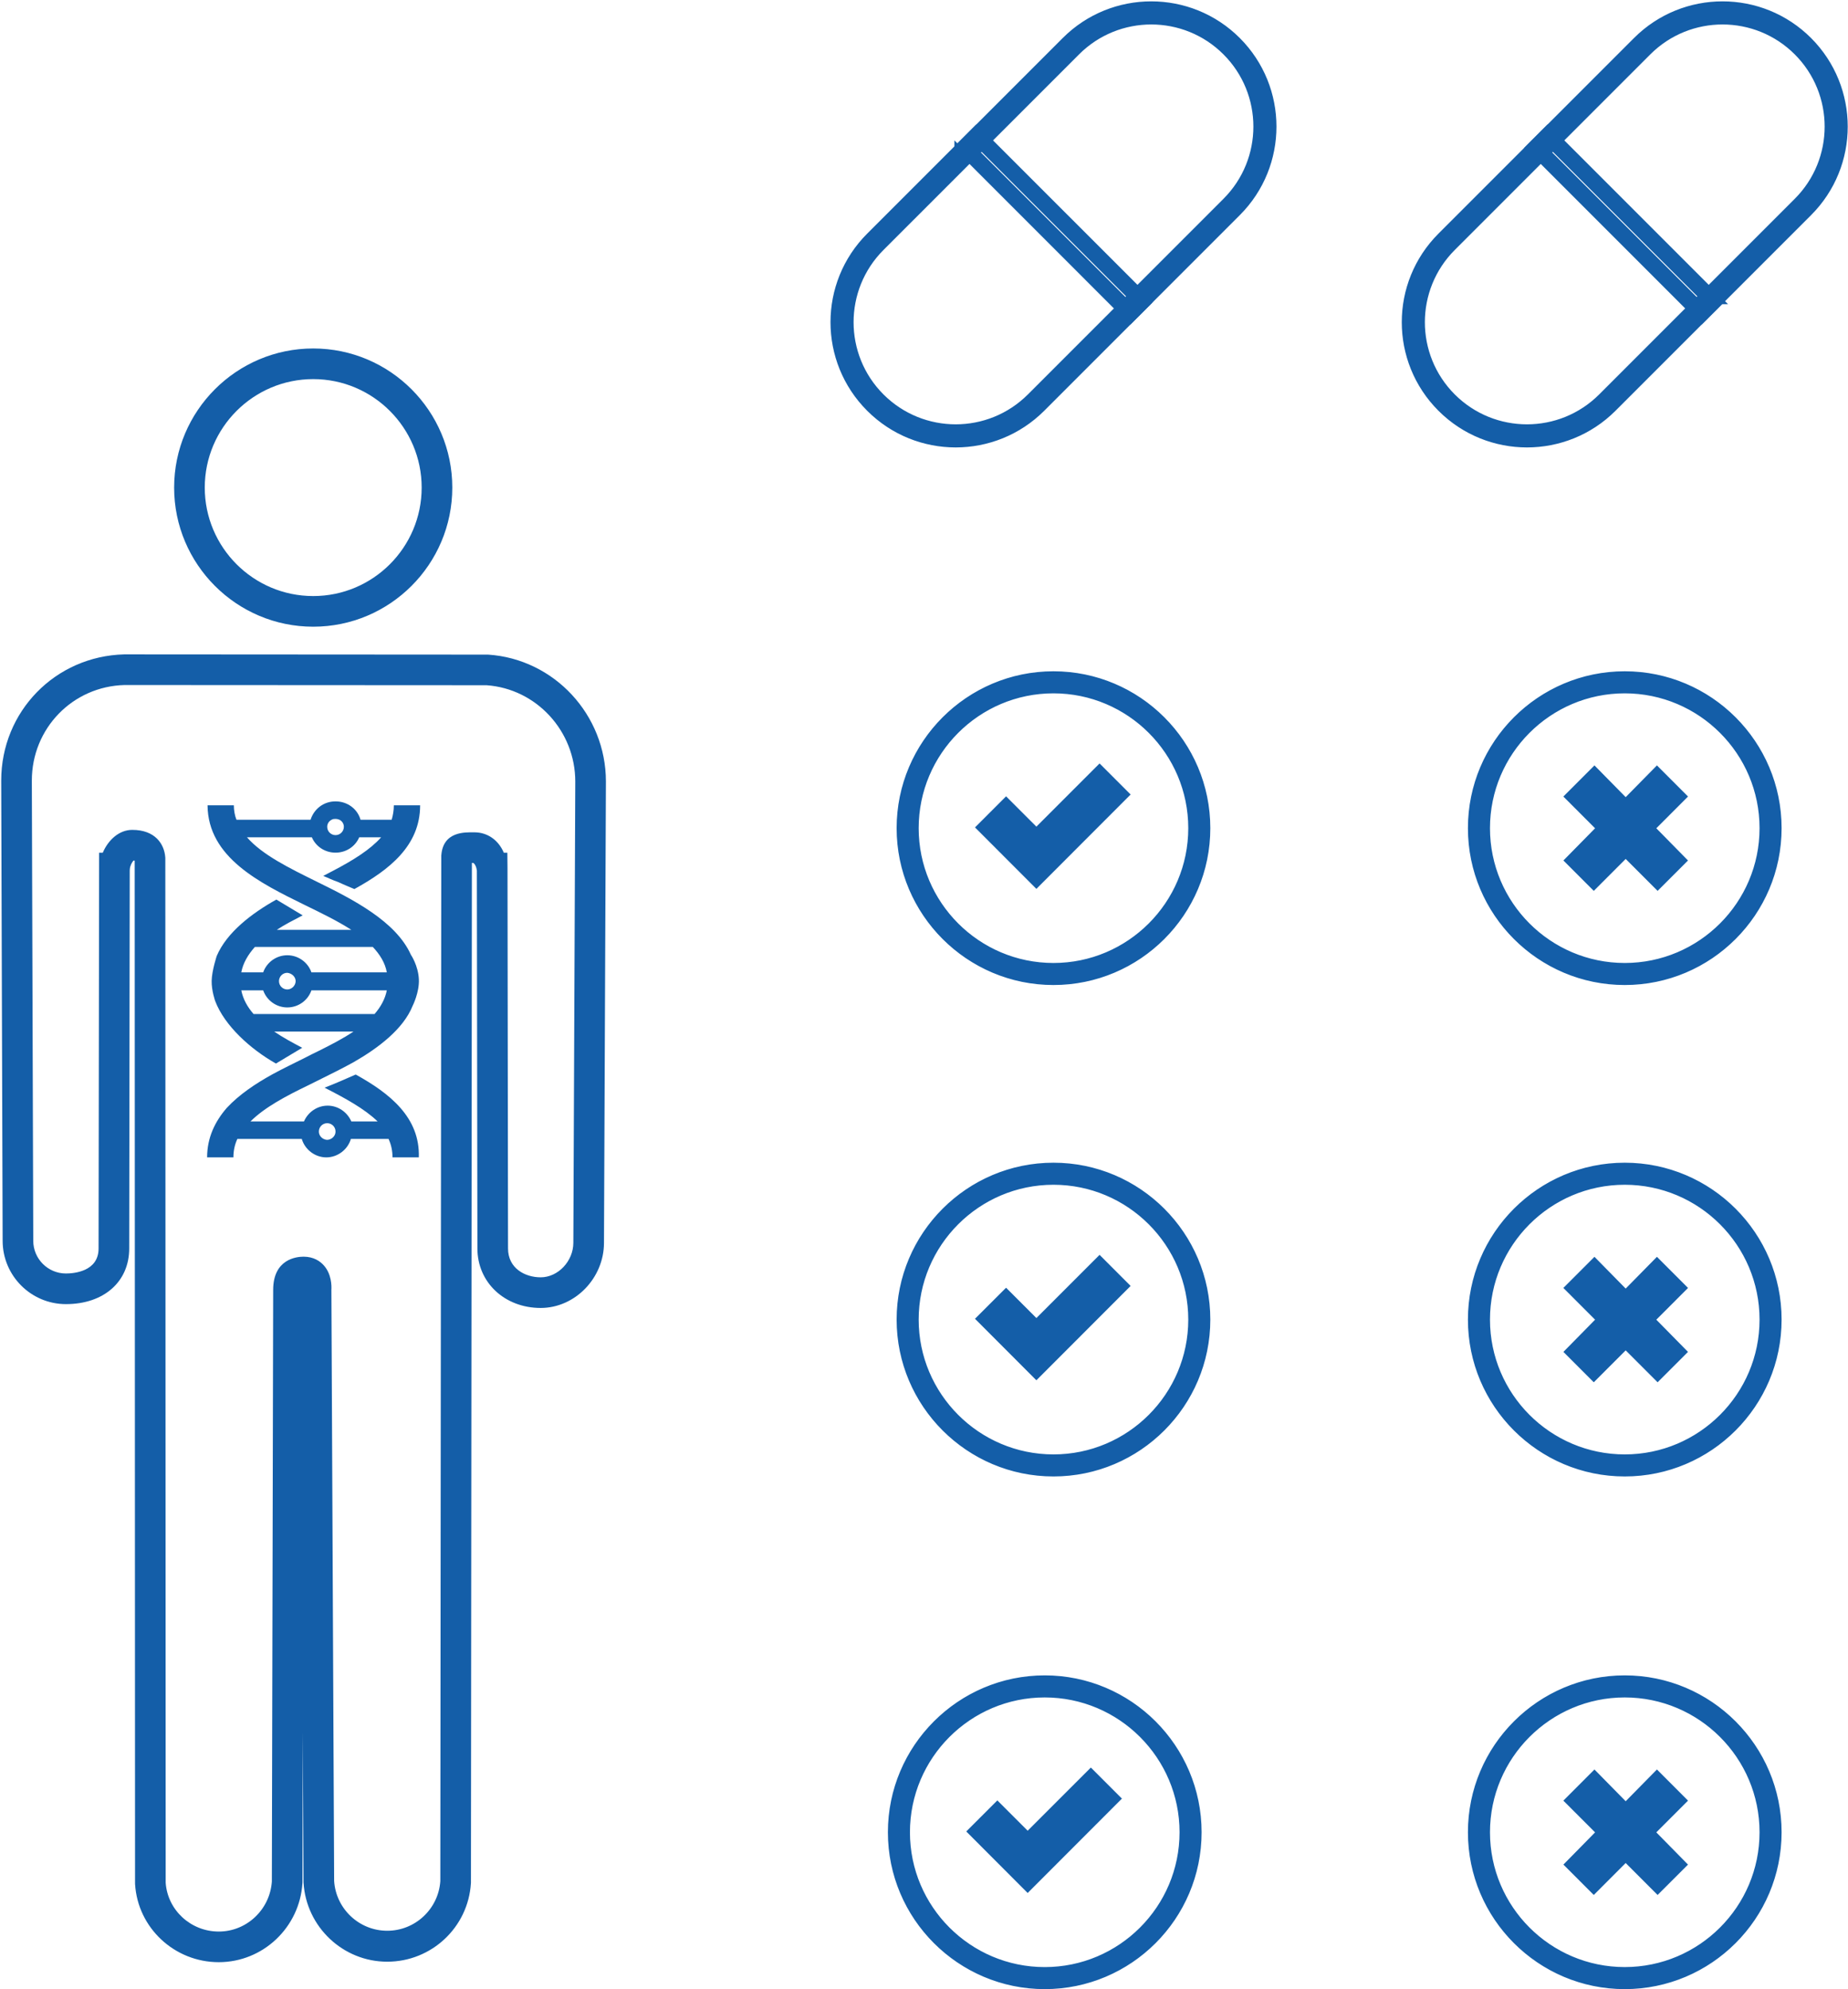 <?xml version="1.0" encoding="UTF-8" standalone="no"?>
<svg width="617px" height="664px" viewBox="0 0 617 664" version="1.1" xmlns="http://www.w3.org/2000/svg" xmlns:xlink="http://www.w3.org/1999/xlink" xmlns:sketch="http://www.bohemiancoding.com/sketch/ns">
    <!-- Generator: Sketch 3.5.1 (25234) - http://www.bohemiancoding.com/sketch -->
    <title>icon-prescribing-solutions-thin</title>
    <desc>Created with Sketch.</desc>
    <defs></defs>
    <g id="Page-1" stroke="none" stroke-width="1" fill="none" fill-rule="evenodd" sketch:type="MSPage">
        <g id="icon-prescribing-solutions-thin" sketch:type="MSLayerGroup" transform="translate(0, 1)" fill="#145EA8">
            <g id="Page-1" sketch:type="MSShapeGroup">
                <g id="icon-practice-management">
                    <g id="Page-1">
                        <g id="Prescribing">
                            <path d="M377.352,105.976 L377.352,105.976 C374.918,103.536 319.656,48.277 319.656,48.277 L319.656,48.278 L326.095,41.822 L326.099,41.824 C326.099,41.824 381.404,97.121 383.809,99.529 L383.807,99.531 L377.352,105.976 L377.352,105.976 L377.352,105.976 Z M323.271,47.07 C330.755,54.554 370.838,94.636 378.561,102.36 L380.192,100.732 C372.476,93.013 332.388,52.93 324.897,45.441 L323.271,47.07 L323.271,47.07 L323.271,47.07 Z" id="Shape" stroke="#145EA8" stroke-width="2"></path>
                            <path d="M413.229,12.4 C397.296,-3.531 371.453,-3.531 355.524,12.4 L290.234,77.691 C274.296,93.628 274.296,119.456 290.234,135.394 C306.167,151.33 332.003,151.33 347.941,135.394 L413.229,70.105 C429.161,54.179 429.161,28.344 413.229,12.4 L413.229,12.4 L413.229,12.4 Z M409.191,66.067 L343.9,131.358 C330.194,145.061 307.977,145.061 294.265,131.358 C280.565,117.66 280.565,95.442 294.265,81.73 L359.562,16.444 C373.265,2.743 395.484,2.743 409.191,16.444 C422.899,30.141 422.899,52.366 409.191,66.067 L409.191,66.067 L409.191,66.067 Z" id="Shape" stroke="#145EA8" stroke-width="2"></path>
                            <path d="M568.089,105.975 L568.089,105.975 C565.655,103.536 510.387,48.277 510.387,48.277 L510.384,48.275 L516.83,41.821 L516.835,41.824 C516.835,41.824 572.144,97.122 574.543,99.531 L574.54,99.531 L568.089,105.975 L568.089,105.975 L568.089,105.975 Z M514.002,47.072 C521.487,54.556 561.573,94.634 569.295,102.36 L570.927,100.732 C563.218,93.018 523.123,52.93 515.632,45.441 L514.002,47.072 L514.002,47.072 L514.002,47.072 Z" id="Shape" stroke="#145EA8" stroke-width="2"></path>
                            <path d="M603.963,12.4 C588.024,-3.531 562.193,-3.531 546.257,12.4 L480.966,77.691 C465.031,93.628 465.031,119.456 480.966,135.394 C496.9,151.33 522.738,151.33 538.676,135.394 L603.963,70.105 C619.893,54.179 619.893,28.344 603.963,12.4 L603.963,12.4 L603.963,12.4 Z M599.929,66.067 L534.633,131.358 C520.924,145.061 498.71,145.061 485.002,131.358 C471.303,117.66 471.303,95.442 485.002,81.73 L550.291,16.444 C564.002,2.743 586.22,2.743 599.929,16.444 C613.627,30.141 613.627,52.366 599.929,66.067 L599.929,66.067 L599.929,66.067 Z" id="Shape" stroke="#145EA8" stroke-width="2"></path>
                            <path d="M118.758,357.657 C116.124,358.83 111.435,360.875 108.368,362.05 C115.245,365.557 121.682,369.075 126.076,373.314 L117.297,373.314 C115.974,370.239 112.901,368.046 109.392,368.046 C105.877,368.046 102.809,370.239 101.49,373.314 L83.635,373.314 C88.317,368.632 95.487,364.823 103.096,361.165 C103.972,360.724 104.848,360.294 105.729,359.854 C109.828,357.799 114.069,355.754 118.023,353.555 C126.223,348.861 134.655,342.526 137.781,334.698 C137.781,334.698 140.044,330.236 139.85,325.902 C139.64,321.25 137.176,317.664 137.176,317.664 C132.166,306.504 117.805,299.184 105.731,293.268 C96.515,288.726 87.584,284.335 82.46,278.483 L104.122,278.483 C105.443,281.562 108.512,283.603 112.025,283.603 C115.54,283.603 118.613,281.562 119.927,278.483 L127.249,278.483 C123.593,282.585 118.026,286.093 111.004,289.752 C109.976,290.342 108.95,290.776 107.926,291.368 C109.394,291.942 111.153,292.83 112.903,293.409 C115.103,294.437 117.299,295.31 118.321,295.751 C130.026,289.309 140.271,281.264 140.271,267.806 L131.49,267.806 C131.49,269.555 131.193,271.171 130.764,272.625 L120.372,272.625 C119.347,268.971 115.976,266.486 112.027,266.486 C108.076,266.486 104.853,268.971 103.682,272.625 L78.954,272.625 C78.361,271.169 78.077,269.412 78.077,267.806 L69.294,267.806 C69.442,285.218 86.709,293.701 101.925,301.159 C107.348,303.799 112.758,306.433 117.3,309.361 L92.418,309.361 C95.051,307.603 97.981,306.143 101.052,304.531 L92.271,299.257 C83.982,303.888 75.714,310.244 72.372,318.05 C72.372,318.05 70.741,322.931 70.667,326.377 C70.598,329.661 71.852,333.147 71.852,333.147 C75,341.401 83.65,349.202 92.124,353.99 L100.906,348.728 C97.541,346.968 94.323,345.217 91.543,343.312 L118.026,343.312 C114.515,345.655 110.565,347.702 106.464,349.744 C105.003,350.475 103.394,351.21 101.78,352.089 C98.267,353.85 94.608,355.6 91.098,357.502 C85.245,360.722 79.829,364.378 75.731,368.777 C71.787,373.31 69.149,378.722 69.149,385.313 L77.928,385.313 C77.928,383.119 78.361,381.067 79.244,379.161 L79.687,379.161 L100.759,379.161 C101.778,382.676 105.148,385.313 108.949,385.313 C112.756,385.313 116.126,382.674 117.149,379.161 L129.731,379.161 C130.615,381.067 131.048,383.119 131.048,385.313 L139.833,385.313 C140.267,372.001 130.172,363.952 118.758,357.657 L118.758,357.657 L118.758,357.657 Z M110.709,272.625 C111.149,272.338 111.58,272.338 112.023,272.338 C112.468,272.338 113.05,272.48 113.343,272.625 C114.217,273.073 114.805,273.942 114.805,274.97 C114.805,276.432 113.631,277.748 112.022,277.748 C110.561,277.748 109.247,276.581 109.247,274.97 C109.249,273.942 109.828,273.073 110.709,272.625 L110.709,272.625 L110.709,272.625 Z M85.1,315.072 L123.878,315.072 L124.466,315.072 C126.804,317.557 128.565,320.332 129.146,323.553 L103.972,323.553 C102.808,320.197 99.585,317.847 95.925,317.847 C92.266,317.847 89.045,320.197 87.874,323.553 L80.558,323.553 C81.143,320.485 82.755,317.702 85.1,315.072 L85.1,315.072 L85.1,315.072 Z M98.709,326.483 C98.709,327.949 97.389,329.268 95.925,329.268 C94.465,329.268 93.144,328.095 93.144,326.483 C93.144,325.015 94.318,323.705 95.925,323.705 C97.389,323.85 98.709,325.014 98.709,326.483 L98.709,326.483 L98.709,326.483 Z M84.661,337.461 C82.605,335.119 81.145,332.48 80.56,329.559 L87.875,329.559 C89.046,332.924 92.268,335.267 95.927,335.267 C99.586,335.267 102.809,332.924 103.974,329.559 L129.148,329.559 C128.567,332.48 127.101,335.119 125.055,337.461 L84.661,337.461 L84.661,337.461 L84.661,337.461 Z M110.416,379.165 C110.121,379.311 109.68,379.46 109.247,379.46 C108.802,379.46 108.366,379.311 108.071,379.165 C107.191,378.725 106.46,377.851 106.46,376.678 C106.46,375.214 107.631,373.903 109.249,373.903 C110.709,373.903 112.023,375.069 112.023,376.678 C112.023,377.851 111.294,378.725 110.416,379.165 L110.416,379.165 L110.416,379.165 Z" id="Shape"></path>
                            <g id="Group" transform="translate(490.873, 223.977)">
                                <path d="M51.588,101.954 C23.731,101.954 1.081,79.301 1.081,51.452 C1.081,23.597 23.731,0.937 51.588,0.937 C79.445,0.937 102.104,23.597 102.104,51.452 C102.102,79.301 79.444,101.954 51.588,101.954 L51.588,101.954 L51.588,101.954 Z M51.588,4.595 C25.758,4.595 4.74,25.618 4.74,51.452 C4.74,77.285 25.753,98.301 51.588,98.301 C77.425,98.301 98.448,77.285 98.448,51.452 C98.448,25.618 77.425,4.595 51.588,4.595 L51.588,4.595 L51.588,4.595 Z M70.1,40.89 L62.346,33.131 L51.903,43.738 L41.466,33.131 L33.712,40.89 L44.292,51.475 L33.719,62.227 L41.251,69.763 L51.903,59.104 L62.561,69.763 L70.1,62.227 L59.519,51.475 L70.1,40.89 L70.1,40.89 L70.1,40.89 Z" id="Shape"></path>
                                <path d="M51.588,102.806 C23.269,102.806 0.229,79.768 0.229,51.452 C0.229,23.128 23.269,0.085 51.588,0.085 C79.912,0.085 102.956,23.128 102.956,51.452 C102.954,79.77 79.912,102.806 51.588,102.806 L51.588,102.806 L51.588,102.806 Z M51.588,1.791 C24.21,1.791 1.933,24.069 1.933,51.453 C1.933,78.829 24.208,101.103 51.588,101.103 C78.971,101.103 101.252,78.831 101.252,51.453 C101.25,24.069 78.971,1.791 51.588,1.791 L51.588,1.791 L51.588,1.791 Z M51.588,99.155 C25.286,99.155 3.888,77.755 3.888,51.453 C3.888,25.146 25.287,3.745 51.588,3.745 C77.898,3.745 99.3,25.148 99.3,51.453 C99.3,77.755 77.896,99.155 51.588,99.155 L51.588,99.155 L51.588,99.155 Z M51.588,5.447 C26.226,5.447 5.593,26.084 5.593,51.452 C5.593,76.816 26.226,97.449 51.588,97.449 C76.957,97.449 97.596,76.816 97.596,51.452 C97.596,26.085 76.955,5.447 51.588,5.447 L51.588,5.447 L51.588,5.447 Z M41.251,70.968 L32.519,62.232 L43.092,51.481 L32.507,40.89 L41.471,31.921 L51.903,42.522 L62.341,31.921 L71.305,40.89 L60.719,51.481 L71.3,62.232 L62.561,70.968 L51.903,60.309 L41.251,70.968 L41.251,70.968 L41.251,70.968 Z M51.903,57.899 L62.561,68.558 L68.9,62.221 L58.319,51.47 L68.895,40.89 L62.352,34.341 L51.903,44.953 L41.461,34.341 L34.917,40.89 L45.491,51.47 L34.919,62.221 L41.251,68.558 L51.903,57.899 L51.903,57.899 L51.903,57.899 Z" id="Shape" stroke="#145EA8" stroke-width="2"></path>
                            </g>
                            <g id="Group" transform="translate(299.978, 223.977)">
                                <path d="M46.045,69.093 L28.168,51.198 L35.926,43.441 L46.047,53.56 L67.141,32.465 L74.891,40.216 L46.045,69.093 L46.045,69.093 L46.045,69.093 Z M102.264,51.452 C102.264,23.597 79.604,0.937 51.748,0.937 C23.895,0.937 1.234,23.597 1.234,51.452 C1.234,79.301 23.895,101.954 51.748,101.954 C79.604,101.954 102.264,79.301 102.264,51.452 L102.264,51.452 L102.264,51.452 Z M98.606,51.452 C98.606,77.285 77.587,98.301 51.748,98.301 C25.918,98.301 4.892,77.285 4.892,51.452 C4.892,25.618 25.918,4.595 51.748,4.595 C77.587,4.595 98.606,25.618 98.606,51.452 L98.606,51.452 L98.606,51.452 Z" id="Shape"></path>
                                <path d="M51.748,102.806 C23.426,102.806 0.382,79.768 0.382,51.452 C0.382,23.128 23.426,0.085 51.748,0.085 C80.072,0.085 103.116,23.128 103.116,51.452 C103.116,79.77 80.072,102.806 51.748,102.806 L51.748,102.806 L51.748,102.806 Z M51.748,1.791 C24.365,1.791 2.087,24.069 2.087,51.453 C2.087,78.829 24.363,101.103 51.748,101.103 C79.133,101.103 101.412,78.831 101.412,51.453 C101.412,24.069 79.133,1.791 51.748,1.791 L51.748,1.791 L51.748,1.791 Z M51.748,99.155 C25.441,99.155 4.04,77.755 4.04,51.453 C4.04,25.146 25.442,3.745 51.748,3.745 C78.054,3.745 99.459,25.148 99.459,51.453 C99.459,77.755 78.056,99.155 51.748,99.155 L51.748,99.155 L51.748,99.155 Z M51.748,5.447 C26.382,5.447 5.744,26.084 5.744,51.452 C5.744,76.816 26.382,97.449 51.748,97.449 C77.117,97.449 97.754,76.816 97.754,51.452 C97.754,26.085 77.117,5.447 51.748,5.447 L51.748,5.447 L51.748,5.447 Z M46.045,70.298 L26.963,51.198 L35.926,42.236 L46.047,52.355 L67.141,31.26 L76.096,40.216 L46.045,70.298 L46.045,70.298 L46.045,70.298 Z M29.371,51.198 L46.044,67.888 L73.683,40.216 L67.138,33.67 L46.044,54.765 L35.923,44.646 L29.371,51.198 L29.371,51.198 L29.371,51.198 Z" id="Shape" stroke="#145EA8" stroke-width="2"></path>
                            </g>
                            <g id="Group" transform="translate(490.873, 387.596)">
                                <path d="M51.588,102.368 C23.731,102.368 1.081,79.708 1.081,51.861 C1.081,24.006 23.731,1.345 51.588,1.345 C79.445,1.345 102.104,24.006 102.104,51.861 C102.102,79.708 79.444,102.368 51.588,102.368 L51.588,102.368 L51.588,102.368 Z M51.588,5.002 C25.758,5.002 4.74,26.017 4.74,51.861 C4.74,77.697 25.753,98.71 51.588,98.71 C77.425,98.71 98.448,77.697 98.448,51.861 C98.448,26.017 77.425,5.002 51.588,5.002 L51.588,5.002 L51.588,5.002 Z M70.1,41.295 L62.346,33.539 L51.903,44.15 L41.466,33.539 L33.712,41.295 L44.292,51.883 L33.719,62.63 L41.251,70.167 L51.903,59.51 L62.561,70.167 L70.1,62.63 L59.519,51.883 L70.1,41.295 L70.1,41.295 L70.1,41.295 Z" id="Shape"></path>
                                <path d="M51.588,103.22 C23.269,103.22 0.229,80.18 0.229,51.861 C0.229,23.537 23.269,0.493 51.588,0.493 C79.912,0.493 102.956,23.537 102.956,51.861 C102.954,80.18 79.912,103.22 51.588,103.22 L51.588,103.22 L51.588,103.22 Z M51.588,2.197 C24.21,2.197 1.933,24.475 1.933,51.861 C1.933,79.24 24.208,101.516 51.588,101.516 C78.971,101.516 101.252,79.241 101.252,51.861 C101.25,24.475 78.971,2.197 51.588,2.197 L51.588,2.197 L51.588,2.197 Z M51.588,99.562 C25.286,99.562 3.888,78.162 3.888,51.861 C3.888,25.552 25.287,4.15 51.588,4.15 C77.898,4.15 99.3,25.554 99.3,51.861 C99.3,78.162 77.896,99.562 51.588,99.562 L51.588,99.562 L51.588,99.562 Z M51.588,5.855 C26.226,5.855 5.593,26.493 5.593,51.861 C5.593,77.225 26.226,97.858 51.588,97.858 C76.957,97.858 97.596,77.225 97.596,51.861 C97.596,26.493 76.955,5.855 51.588,5.855 L51.588,5.855 L51.588,5.855 Z M41.251,71.372 L32.519,62.636 L43.092,51.888 L32.507,41.295 L41.471,32.328 L51.903,42.935 L62.341,32.328 L71.305,41.295 L60.719,51.888 L71.3,62.636 L62.561,71.372 L51.903,60.715 L41.251,71.372 L41.251,71.372 L41.251,71.372 Z M51.903,58.305 L62.561,68.962 L68.9,62.625 L58.319,51.878 L68.895,41.295 L62.352,34.749 L51.903,45.365 L41.461,34.749 L34.917,41.295 L45.491,51.878 L34.919,62.625 L41.251,68.962 L51.903,58.305 L51.903,58.305 L51.903,58.305 Z" id="Shape" stroke="#145EA8" stroke-width="2"></path>
                            </g>
                            <g id="Group" transform="translate(490.873, 559.033)">
                                <path d="M51.588,102.05 C23.731,102.05 1.081,79.388 1.081,51.544 C1.081,23.69 23.731,1.028 51.588,1.028 C79.445,1.028 102.104,23.69 102.104,51.544 C102.102,79.388 79.444,102.05 51.588,102.05 L51.588,102.05 L51.588,102.05 Z M51.588,4.689 C25.758,4.689 4.74,25.707 4.74,51.544 C4.74,77.382 25.753,98.392 51.588,98.392 C77.425,98.392 98.448,77.382 98.448,51.544 C98.448,25.707 77.425,4.689 51.588,4.689 L51.588,4.689 L51.588,4.689 Z M70.1,40.987 L62.346,33.22 L51.903,43.832 L41.466,33.22 L33.712,40.987 L44.292,51.566 L33.719,62.322 L41.251,69.856 L51.903,59.19 L62.561,69.856 L70.1,62.322 L59.519,51.566 L70.1,40.987 L70.1,40.987 L70.1,40.987 Z" id="Shape"></path>
                                <path d="M51.588,102.902 C23.269,102.902 0.229,79.862 0.229,51.544 C0.229,23.221 23.269,0.176 51.588,0.176 C79.912,0.176 102.956,23.221 102.956,51.544 C102.954,79.862 79.912,102.902 51.588,102.902 L51.588,102.902 L51.588,102.902 Z M51.588,1.88 C24.21,1.88 1.933,24.158 1.933,51.544 C1.933,78.921 24.208,101.197 51.588,101.197 C78.971,101.197 101.252,78.923 101.252,51.544 C101.25,24.16 78.971,1.88 51.588,1.88 L51.588,1.88 L51.588,1.88 Z M51.588,99.244 C25.286,99.244 3.888,77.846 3.888,51.544 C3.888,25.237 25.287,3.837 51.588,3.837 C77.898,3.837 99.3,25.239 99.3,51.544 C99.3,77.848 77.896,99.244 51.588,99.244 L51.588,99.244 L51.588,99.244 Z M51.588,5.541 C26.226,5.541 5.593,26.178 5.593,51.544 C5.593,76.907 26.226,97.54 51.588,97.54 C76.957,97.54 97.596,76.907 97.596,51.544 C97.596,26.178 76.955,5.541 51.588,5.541 L51.588,5.541 L51.588,5.541 Z M41.251,71.059 L32.519,62.326 L43.092,51.57 L32.507,40.985 L41.471,32.009 L51.903,42.615 L62.341,32.009 L71.305,40.985 L60.719,51.57 L71.3,62.326 L62.561,71.059 L51.903,60.393 L41.251,71.059 L41.251,71.059 L41.251,71.059 Z M51.903,57.983 L62.561,68.649 L68.9,62.316 L58.319,51.559 L68.895,40.985 L62.352,34.429 L51.903,45.045 L41.461,34.429 L34.917,40.985 L45.491,51.559 L34.919,62.316 L41.251,68.649 L51.903,57.983 L51.903,57.983 L51.903,57.983 Z" id="Shape" stroke="#145EA8" stroke-width="2"></path>
                            </g>
                            <g id="Group" transform="translate(299.978, 387.596)">
                                <path d="M46.045,69.497 L28.168,51.591 L35.926,43.842 L46.047,53.964 L67.141,32.869 L74.891,40.625 L46.045,69.497 L46.045,69.497 L46.045,69.497 Z M102.264,51.861 C102.264,23.994 79.604,1.345 51.748,1.345 C23.895,1.345 1.234,24.006 1.234,51.861 C1.234,79.708 23.895,102.368 51.748,102.368 C79.604,102.368 102.264,79.708 102.264,51.861 L102.264,51.861 L102.264,51.861 Z M98.606,51.861 C98.606,77.697 77.587,98.71 51.748,98.71 C25.918,98.71 4.892,77.697 4.892,51.861 C4.892,26.017 25.918,5.002 51.748,5.002 C77.587,5.002 98.606,26.017 98.606,51.861 L98.606,51.861 L98.606,51.861 Z" id="Shape"></path>
                                <path d="M51.748,103.22 C23.426,103.22 0.382,80.18 0.382,51.861 C0.382,23.537 23.426,0.493 51.748,0.493 C80.072,0.493 103.116,23.537 103.116,51.861 C103.116,80.18 80.072,103.22 51.748,103.22 L51.748,103.22 L51.748,103.22 Z M51.748,2.197 C24.365,2.197 2.087,24.475 2.087,51.861 C2.087,79.24 24.363,101.516 51.748,101.516 C79.133,101.516 101.412,79.241 101.412,51.861 C101.412,24.475 79.133,2.197 51.748,2.197 L51.748,2.197 L51.748,2.197 Z M51.748,99.562 C25.441,99.562 4.04,78.162 4.04,51.861 C4.04,25.552 25.442,4.15 51.748,4.15 C78.054,4.15 99.459,25.554 99.459,51.861 C99.459,78.162 78.056,99.562 51.748,99.562 L51.748,99.562 L51.748,99.562 Z M51.748,5.855 C26.382,5.855 5.744,26.493 5.744,51.861 C5.744,77.225 26.382,97.858 51.748,97.858 C77.117,97.858 97.754,77.225 97.754,51.861 C97.754,26.493 77.117,5.855 51.748,5.855 L51.748,5.855 L51.748,5.855 Z M46.045,70.704 L26.963,51.591 L35.926,42.637 L46.047,52.759 L67.141,31.664 L76.096,40.625 L46.045,70.704 L46.045,70.704 L46.045,70.704 Z M29.371,51.593 L46.044,68.292 L73.683,40.629 L67.138,34.077 L46.044,55.172 L35.923,45.05 L29.371,51.593 L29.371,51.593 L29.371,51.593 Z" id="Shape" stroke="#145EA8" stroke-width="2"></path>
                            </g>
                            <g id="Group" transform="translate(297.273, 559.033)">
                                <path d="M45.837,69.188 L27.958,51.278 L35.716,43.527 L45.837,53.647 L66.938,32.557 L74.688,40.309 L45.837,69.188 L45.837,69.188 L45.837,69.188 Z M102.057,51.544 C102.057,23.69 79.397,1.028 51.54,1.028 C23.683,1.028 1.024,23.69 1.024,51.544 C1.024,79.388 23.683,102.05 51.54,102.05 C79.397,102.05 102.057,79.395 102.057,51.544 L102.057,51.544 L102.057,51.544 Z M98.401,51.544 C98.401,77.382 77.377,98.397 51.54,98.397 C25.706,98.397 4.682,77.382 4.682,51.544 C4.682,25.707 25.706,4.689 51.54,4.689 C77.377,4.689 98.401,25.707 98.401,51.544 L98.401,51.544 L98.401,51.544 Z" id="Shape"></path>
                                <path d="M51.54,102.902 C23.216,102.902 0.172,79.862 0.172,51.544 C0.172,23.221 23.216,0.176 51.54,0.176 C79.864,0.176 102.909,23.221 102.909,51.544 C102.909,79.862 79.864,102.902 51.54,102.902 L51.54,102.902 L51.54,102.902 Z M51.54,1.88 C24.157,1.88 1.877,24.158 1.877,51.544 C1.877,78.921 24.155,101.197 51.54,101.197 C78.925,101.197 101.205,78.923 101.205,51.544 C101.205,24.16 78.927,1.88 51.54,1.88 L51.54,1.88 L51.54,1.88 Z M51.54,99.249 C25.232,99.249 3.83,77.848 3.83,51.544 C3.83,25.237 25.234,3.837 51.54,3.837 C77.849,3.837 99.253,25.239 99.253,51.544 C99.253,77.849 77.849,99.249 51.54,99.249 L51.54,99.249 L51.54,99.249 Z M51.54,5.541 C26.171,5.541 5.534,26.178 5.534,51.544 C5.534,76.91 26.171,97.545 51.54,97.545 C76.91,97.545 97.549,76.91 97.549,51.544 C97.549,26.178 76.91,5.541 51.54,5.541 L51.54,5.541 L51.54,5.541 Z M45.837,70.394 L26.753,51.278 L35.716,42.322 L45.837,52.442 L66.938,31.352 L75.893,40.309 L45.837,70.394 L45.837,70.394 L45.837,70.394 Z M29.161,51.278 L45.835,67.981 L73.481,40.311 L66.936,33.764 L45.835,54.854 L35.714,44.733 L29.161,51.278 L29.161,51.278 L29.161,51.278 Z" id="Shape" stroke="#145EA8" stroke-width="2"></path>
                            </g>
                            <path d="M73.04,653.942 C58.266,653.942 45.993,642.505 45.098,627.906 L45.089,627.594 L44.972,286.26 C44.864,286.246 44.738,286.234 44.593,286.227 C44.126,286.691 43.426,287.94 43.346,289.097 L43.315,289.57 L43.141,415.725 C43.141,426.829 34.65,434.293 22.011,434.293 C10.36,434.293 0.882,424.813 0.882,413.164 C0.863,406.97 0.406,261.108 0.406,259.54 C0.406,236.495 18.451,217.996 41.486,217.422 L162.963,217.5 C185.02,218.956 202.3,237.562 202.3,259.861 C202.3,261.853 201.681,407.619 201.654,413.825 C201.654,425.604 191.978,435.573 180.524,435.573 C168.477,435.573 159.394,427.039 159.394,415.722 L159.215,289.542 L159.18,289.508 C159.098,288.342 158.389,287.039 157.922,287.039 L157.552,287.039 L157.237,627.628 L157.226,627.579 C156.323,642.328 144.05,653.782 129.284,653.782 C114.519,653.782 102.245,642.178 101.342,627.434 L101.333,627.117 L101.1,577.17 C101.057,596.22 101.018,613.736 100.989,627.21 L100.979,627.509 C100.076,642.333 87.802,653.942 73.04,653.942 L73.04,653.942 L73.04,653.942 Z M55.317,627.427 C55.953,636.573 63.71,643.717 73.042,643.717 C82.361,643.717 90.12,636.397 90.766,627.025 C90.78,620.737 91.206,429.97 91.206,429.551 C91.206,419.267 98.966,418.459 101.344,418.456 C104.763,418.456 106.885,420.007 108.064,421.309 C110.713,424.228 110.725,428.203 110.641,429.549 L111.563,626.893 C112.202,636.189 119.963,643.453 129.288,643.453 C138.611,643.453 146.368,636.191 147.012,626.893 L147.329,284.301 L147.341,284.537 C147.908,276.405 155.379,276.814 158.191,276.814 L158.362,276.814 C162.814,276.814 166.435,279.435 168.217,283.632 L169.389,283.632 L169.442,288.738 L169.618,415.713 C169.618,422.333 175.269,425.345 180.521,425.345 C186.329,425.345 191.424,419.95 191.424,413.803 C191.431,412.262 192.07,261.831 192.07,259.861 C192.07,242.986 179.072,228.896 162.447,227.716 L41.607,227.648 C24.294,228.081 10.629,242.093 10.629,259.542 C10.629,261.093 11.1,411.628 11.105,413.148 C11.105,419.177 15.996,424.068 22.008,424.068 C24.566,424.068 32.911,423.465 32.911,415.722 L33.092,283.633 L34.307,283.633 C36.088,279.437 39.71,275.996 44.162,275.996 C51.813,275.996 54.873,280.748 55.183,285.194 L55.195,285.549 L55.317,627.427 L55.317,627.427 L55.317,627.427 Z" id="Shape"></path>
                            <path d="M104.575,208.181 C78.971,208.181 58.14,187.35 58.14,161.747 C58.14,136.144 78.971,115.313 104.575,115.313 C130.179,115.313 151.01,136.144 151.01,161.747 C151.01,187.35 130.181,208.181 104.575,208.181 L104.575,208.181 L104.575,208.181 Z M104.575,125.539 C84.61,125.539 68.366,141.782 68.366,161.747 C68.366,181.712 84.61,197.955 104.575,197.955 C124.541,197.955 140.784,181.712 140.784,161.747 C140.784,141.782 124.541,125.539 104.575,125.539 L104.575,125.539 L104.575,125.539 Z" id="Shape"></path>
                        </g>
                    </g>
                </g>
            </g>
        </g>
    </g>
</svg>